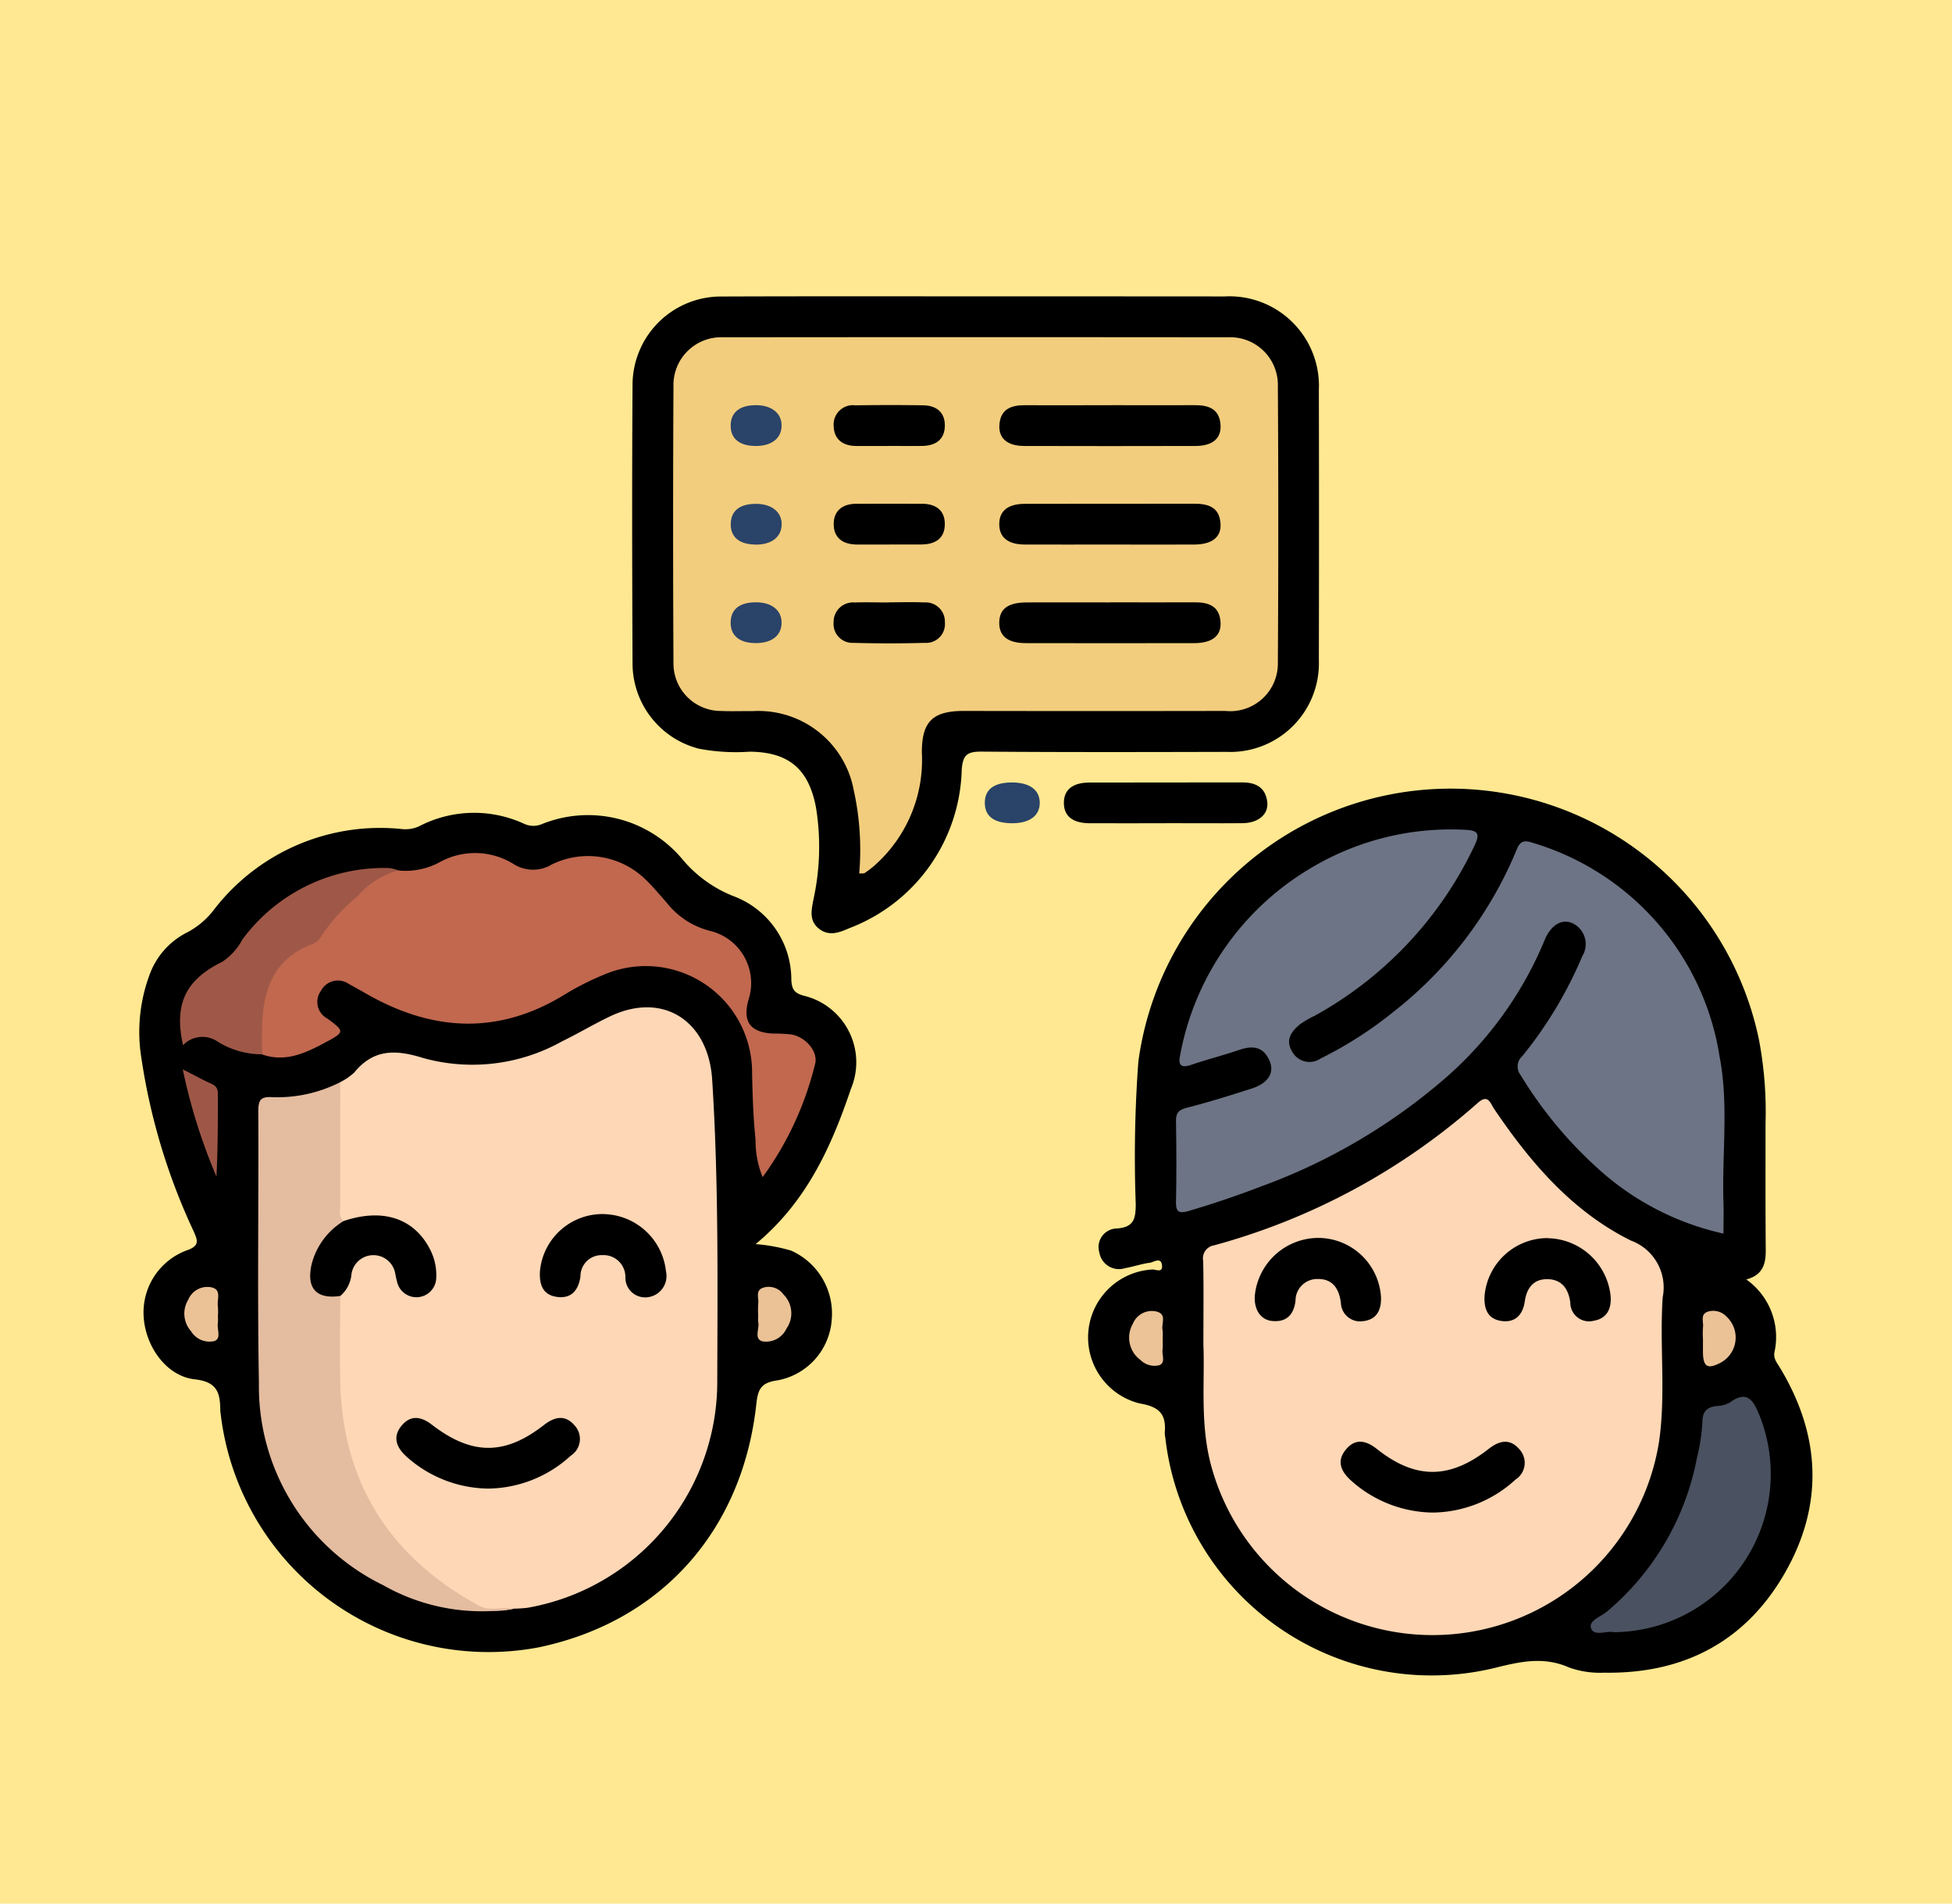<svg xmlns="http://www.w3.org/2000/svg" xmlns:xlink="http://www.w3.org/1999/xlink" width="120" height="117" viewBox="0 0 120 117">
  <defs>
    <clipPath id="clip-path">
      <rect id="Rectángulo_44992" data-name="Rectángulo 44992" width="102.846" height="84.786" fill="none"/>
    </clipPath>
  </defs>
  <g id="_40" data-name="40" transform="translate(-352 -4319)">
    <g id="Grupo_158812" data-name="Grupo 158812" transform="translate(352 4319)">
      <g id="Grupo_158146" data-name="Grupo 158146">
        <rect id="Rectángulo_36141" data-name="Rectángulo 36141" width="120" height="117" fill="#ffe891"/>
      </g>
      <g id="Grupo_174307" data-name="Grupo 174307" transform="translate(8.577 18.214)">
        <g id="Grupo_174307-2" data-name="Grupo 174307" clip-path="url(#clip-path)">
          <path id="Trazado_179519" data-name="Trazado 179519" d="M135.914,79.71a4.33,4.33,0,0,1,1.738,4.455c-.084.4.142.655.321.949,2.52,4.159,2.73,8.437.307,12.654s-6.238,6.192-11.095,6.113a5.667,5.667,0,0,1-2.153-.316c-1.569-.695-3.008-.368-4.588.026A16.484,16.484,0,0,1,100.2,89.429a1.645,1.645,0,0,1-.033-.311c.1-1.14-.349-1.59-1.56-1.789a4.182,4.182,0,0,1,.78-8.228c.217-.017.668.236.612-.255-.06-.533-.5-.2-.74-.163-.514.068-1.012.243-1.524.332a1.224,1.224,0,0,1-1.59-.963,1.143,1.143,0,0,1,1.091-1.473c1.039-.084,1.141-.6,1.147-1.492a79.679,79.679,0,0,1,.16-8.759,19.365,19.365,0,0,1,38.139-1.419A23.548,23.548,0,0,1,137.1,70.1c0,2.61-.009,5.22.013,7.83.007.85-.2,1.522-1.2,1.783" transform="translate(-37.14 -19.288)"/>
          <path id="Trazado_179520" data-name="Trazado 179520" d="M37.875,78.47a10.465,10.465,0,0,1,2.182.4,4.232,4.232,0,0,1,2.5,4.2,4.079,4.079,0,0,1-3.339,3.774c-1.006.142-1.2.53-1.3,1.464-.858,7.812-5.887,13.387-13.391,14.948A16.581,16.581,0,0,1,5,89c-.011-.1-.032-.207-.034-.311C4.955,87.636,4.8,86.936,3.4,86.781,1.657,86.589.376,84.774.256,82.959a4.069,4.069,0,0,1,2.634-4.1c.829-.282.685-.614.436-1.18A38.286,38.286,0,0,1,.117,67.05a10.073,10.073,0,0,1,.5-5.132,4.688,4.688,0,0,1,2.3-2.6,4.99,4.99,0,0,0,1.7-1.456A12.9,12.9,0,0,1,16.1,52.956a2.02,2.02,0,0,0,1.1-.173,7.335,7.335,0,0,1,6.444-.147,1.338,1.338,0,0,0,1.083.023,7.555,7.555,0,0,1,8.632,2.14,7.858,7.858,0,0,0,3.121,2.271,5.473,5.473,0,0,1,3.59,5.166c.037.592.186.8.755.963a4.209,4.209,0,0,1,2.912,5.719C42.527,72.5,41,75.883,37.875,78.47" transform="translate(0 -20.218)"/>
          <path id="Trazado_179521" data-name="Trazado 179521" d="M70.656,0Q78.329,0,86,.006a5.5,5.5,0,0,1,5.791,5.747q.018,8.3,0,16.6a5.449,5.449,0,0,1-5.667,5.645c-5.01.012-10.021.024-15.031-.016-.892-.007-1.2.164-1.258,1.15a10.713,10.713,0,0,1-6.906,9.7c-.6.265-1.249.527-1.871.033-.637-.506-.449-1.189-.329-1.835a15.107,15.107,0,0,0,.151-5.6c-.447-2.384-1.675-3.419-4.075-3.444a12.2,12.2,0,0,1-3.114-.181A5.416,5.416,0,0,1,49.6,22.633c-.026-5.74-.037-11.481,0-17.222A5.438,5.438,0,0,1,55.1.01C60.287-.01,65.471,0,70.656,0" transform="translate(-19.291 0)"/>
          <path id="Trazado_179522" data-name="Trazado 179522" d="M99.288,51.409c-1.566,0-3.133.008-4.7,0-1.039-.007-1.572-.445-1.572-1.251s.533-1.247,1.572-1.25c3.133-.008,6.266,0,9.4-.009.856,0,1.431.329,1.532,1.207.087.763-.555,1.293-1.531,1.3-1.566.013-3.133,0-4.7,0" transform="translate(-36.191 -19.025)"/>
          <path id="Trazado_179523" data-name="Trazado 179523" d="M86.761,51.413c-1.114,0-1.687-.411-1.7-1.231-.014-.836.551-1.273,1.654-1.277,1.087,0,1.706.438,1.723,1.23s-.6,1.274-1.676,1.278" transform="translate(-33.096 -19.028)" fill="#294369"/>
          <path id="Trazado_179524" data-name="Trazado 179524" d="M107.047,95.919c0-1.948.023-3.584-.013-5.218a.806.806,0,0,1,.67-.952,40.511,40.511,0,0,0,16.182-8.729c.668-.612.789-.021,1.035.344,2.228,3.293,4.8,6.3,8.4,8.088a3.072,3.072,0,0,1,1.962,3.49c-.2,2.945.2,5.914-.221,8.856a14.1,14.1,0,0,1-27.592,1.285c-.615-2.475-.338-4.981-.42-7.164" transform="translate(-41.645 -31.421)" fill="#fed7b6"/>
          <path id="Trazado_179525" data-name="Trazado 179525" d="M137.968,78.481a16.874,16.874,0,0,1-7.859-4.123,25.51,25.51,0,0,1-4.618-5.614.851.851,0,0,1,.1-1.174,25.347,25.347,0,0,0,3.686-6.14,1.419,1.419,0,0,0-.585-2.02c-.66-.31-1.344.084-1.737,1.048a22.824,22.824,0,0,1-6.022,8.4A36.252,36.252,0,0,1,109.5,75.593q-2.188.84-4.437,1.5c-.642.187-.772,0-.761-.608.031-1.636.026-3.273,0-4.909-.007-.506.156-.7.668-.833,1.343-.34,2.668-.758,3.988-1.181.985-.316,1.4-.946,1.111-1.66-.358-.9-1.025-1.008-1.877-.715-.984.338-2,.591-2.979.927-.606.207-.781-.007-.665-.564a16.935,16.935,0,0,1,7.942-11.477,16.762,16.762,0,0,1,9.55-2.414c.815.03.972.223.614.97a23.311,23.311,0,0,1-9.826,10.461,6.1,6.1,0,0,0-.9.521c-.543.446-.929.977-.473,1.707a1.21,1.21,0,0,0,1.734.4,24.228,24.228,0,0,0,4.548-2.923,24.5,24.5,0,0,0,7.521-9.948c.2-.492.455-.562.965-.389a16.339,16.339,0,0,1,11.5,13.17c.566,2.955.133,5.969.234,8.955.021.618,0,1.236,0,1.9" transform="translate(-40.583 -20.873)" fill="#6d7485"/>
          <path id="Trazado_179526" data-name="Trazado 179526" d="M147.428,125.179c-.427-.1-1.183.276-1.372-.23-.178-.477.6-.725.965-1.029a16.309,16.309,0,0,0,5.547-9.493,11.349,11.349,0,0,0,.326-2.141c.006-.669.269-.933.878-1.007a1.729,1.729,0,0,0,.8-.206c1.058-.786,1.447-.164,1.822.753a9.721,9.721,0,0,1-8.963,13.355" transform="translate(-56.818 -43.077)" fill="#4a5160"/>
          <path id="Trazado_179527" data-name="Trazado 179527" d="M101.642,103.754a5.767,5.767,0,0,1-.006.727c-.04.32.2.77-.2.929a1.217,1.217,0,0,1-1.152-.319,1.7,1.7,0,0,1-.473-2.226,1.255,1.255,0,0,1,1.443-.756c.673.158.3.737.382,1.127a2.489,2.489,0,0,1,.006.519" transform="translate(-38.746 -39.715)" fill="#ecc396"/>
          <path id="Trazado_179528" data-name="Trazado 179528" d="M157.315,103.777a5.93,5.93,0,0,1,.005-.722c.043-.339-.2-.8.338-.954a1.127,1.127,0,0,1,1.128.336,1.755,1.755,0,0,1-.369,2.806c-.811.431-1.089.27-1.1-.64,0-.275,0-.55,0-.826" transform="translate(-61.204 -39.71)" fill="#ebc296"/>
          <path id="Trazado_179529" data-name="Trazado 179529" d="M19.988,76.125a3.742,3.742,0,0,0,.855-.588c1.2-1.462,2.548-1.423,4.266-.886a11.287,11.287,0,0,0,8.49-1.021c1-.488,1.956-1.06,2.957-1.539,3.267-1.566,6.064.267,6.292,3.881.4,6.258.331,12.516.312,18.776A14.107,14.107,0,0,1,31.5,108.433a8.178,8.178,0,0,1-.832.055c-2.25.54-3.877-.682-5.408-2.007A15.32,15.32,0,0,1,19.7,94.311a36.949,36.949,0,0,1,.1-4.982,16.569,16.569,0,0,0,.663-1.524,1.606,1.606,0,0,1,1.588-1.266,1.624,1.624,0,0,1,1.564,1.3,3,3,0,0,0,.218.585.88.88,0,0,0,1,.563.9.9,0,0,0,.706-.909,3.467,3.467,0,0,0-4.177-3.47c-.488.1-.987.437-1.477-.013a1.972,1.972,0,0,1-.234-1.1q-.021-3.1,0-6.2a1.836,1.836,0,0,1,.334-1.169" transform="translate(-7.644 -27.83)" fill="#fed7b6"/>
          <path id="Trazado_179530" data-name="Trazado 179530" d="M20.5,57.078a4.408,4.408,0,0,0,2.59-.541,4.489,4.489,0,0,1,4.491.149,2.228,2.228,0,0,0,2.34.025,5.058,5.058,0,0,1,5.79.946c.451.431.847.92,1.265,1.385A4.9,4.9,0,0,0,39.687,60.8a3.3,3.3,0,0,1,2.325,4.239c-.361,1.328.1,1.978,1.48,2.062a11.132,11.132,0,0,1,1.145.053c.891.148,1.7,1.072,1.464,1.855a19.742,19.742,0,0,1-3.216,6.917,5.927,5.927,0,0,1-.435-2.3c-.141-1.346-.183-2.7-.213-4.058a6.538,6.538,0,0,0-9.156-6.066,17.165,17.165,0,0,0-2.5,1.284c-4.047,2.427-8.056,2.156-12.049-.126-.362-.207-.728-.409-1.092-.612a1.178,1.178,0,0,0-1.713.436,1.157,1.157,0,0,0,.422,1.709c1.026.765,1.056.813-.106,1.435-1.215.651-2.475,1.269-3.931.756A5.75,5.75,0,0,1,14.49,61.61a4.37,4.37,0,0,0,1.485-1.241,14.567,14.567,0,0,1,3.086-2.916,1.48,1.48,0,0,1,1.435-.376" transform="translate(-4.579 -21.791)" fill="#c1684f"/>
          <path id="Trazado_179531" data-name="Trazado 179531" d="M16.987,92.2c0,1.771-.04,3.543,0,5.312.155,6.236,3.1,10.758,8.527,13.722.677.37,1.44.048,2.152.185a12.292,12.292,0,0,1-8.048-1.45,13.575,13.575,0,0,1-7.63-12.4c-.1-5.568-.009-11.139-.038-16.709,0-.723.141-.933.911-.878a8.562,8.562,0,0,0,4.126-.923c0,2.522-.009,5.045,0,7.567,0,.331-.114.7.211.968.062.434-.323.573-.553.794a4.051,4.051,0,0,0-1.13,1.813c-.317,1.087-.013,1.594,1.108,1.835a.59.59,0,0,1,.362.166" transform="translate(-4.648 -30.759)" fill="#e4bca0"/>
          <path id="Trazado_179532" data-name="Trazado 179532" d="M17.5,57.664A4.92,4.92,0,0,0,15,59.245,10.811,10.811,0,0,0,12.763,61.7a1.046,1.046,0,0,1-.528.48c-2.394.88-3.063,2.811-3.115,5.114-.013.557,0,1.113,0,1.67a5.212,5.212,0,0,1-2.677-.744,1.656,1.656,0,0,0-2.183.182c-.564-2.516.151-4.018,2.406-5.121a3.781,3.781,0,0,0,1.244-1.374,10.821,10.821,0,0,1,9-4.394,2.242,2.242,0,0,1,.589.153" transform="translate(-1.585 -22.377)" fill="#9f5847"/>
          <path id="Trazado_179533" data-name="Trazado 179533" d="M4.354,77.773c.7.353,1.233.65,1.79.9.429.19.364.542.365.88,0,1.6,0,3.192-.086,4.81a35.2,35.2,0,0,1-2.07-6.586" transform="translate(-1.694 -30.261)" fill="#9e5747"/>
          <path id="Trazado_179534" data-name="Trazado 179534" d="M6.57,101.454a2.471,2.471,0,0,1,0,.415c-.068.384.233.957-.214,1.117a1.329,1.329,0,0,1-1.437-.608,1.629,1.629,0,0,1-.17-1.935,1.273,1.273,0,0,1,1.343-.774c.753.107.412.737.477,1.163a4.138,4.138,0,0,1,.005.622" transform="translate(-1.753 -38.775)" fill="#ebc296"/>
          <path id="Trazado_179535" data-name="Trazado 179535" d="M62.23,101.392a5.935,5.935,0,0,1,.005-.73c.043-.344-.207-.811.334-.971a1.112,1.112,0,0,1,1.208.417,1.632,1.632,0,0,1,.192,2.107A1.384,1.384,0,0,1,62.5,103c-.552-.144-.177-.78-.266-1.186a1.974,1.974,0,0,1,0-.417" transform="translate(-24.198 -38.77)" fill="#ebc296"/>
          <path id="Trazado_179536" data-name="Trazado 179536" d="M65.134,37.08a17.021,17.021,0,0,0-.337-5.136,5.959,5.959,0,0,0-6.173-4.855c-.661-.005-1.324.021-1.984-.007a2.919,2.919,0,0,1-2.924-2.935q-.044-8.51,0-17.021a2.933,2.933,0,0,1,3.066-3.011q15.508-.016,31.016,0a2.93,2.93,0,0,1,3.073,3q.052,8.51,0,17.02a2.927,2.927,0,0,1-3.226,2.945q-8.041.014-16.082,0c-1.91,0-2.587.654-2.576,2.565a8.666,8.666,0,0,1-2.945,6.964,6.35,6.35,0,0,1-.58.438c-.046.031-.128.012-.332.024" transform="translate(-20.891 -1.598)" fill="#f2cd7d"/>
          <path id="Trazado_179537" data-name="Trazado 179537" d="M126.5,119.588a7.652,7.652,0,0,1-5-1.974c-.623-.565-.893-1.2-.31-1.9s1.234-.566,1.912-.029c2.365,1.875,4.468,1.87,6.87-.013.685-.537,1.335-.64,1.91.057a1.22,1.22,0,0,1-.263,1.83,7.615,7.615,0,0,1-5.118,2.029" transform="translate(-47.028 -44.837)"/>
          <path id="Trazado_179538" data-name="Trazado 179538" d="M116.155,94.728a3.876,3.876,0,0,1,3.83,3.64c.025.811-.276,1.39-1.112,1.477a1.178,1.178,0,0,1-1.355-1.14c-.12-.874-.513-1.469-1.44-1.452a1.332,1.332,0,0,0-1.348,1.325c-.1.875-.56,1.342-1.442,1.255-.769-.076-1.18-.82-1.038-1.746a3.935,3.935,0,0,1,3.906-3.359" transform="translate(-43.664 -36.857)"/>
          <path id="Trazado_179539" data-name="Trazado 179539" d="M139.222,94.759a3.956,3.956,0,0,1,3.871,3.527c.073.793-.215,1.412-1.04,1.547a1.152,1.152,0,0,1-1.436-1.126c-.109-.82-.511-1.405-1.373-1.43s-1.3.515-1.422,1.354c-.112.794-.553,1.318-1.39,1.221-.9-.106-1.142-.762-1.081-1.6a3.893,3.893,0,0,1,3.871-3.5" transform="translate(-52.66 -36.87)"/>
          <path id="Trazado_179540" data-name="Trazado 179540" d="M31.468,117.182a7.637,7.637,0,0,1-5.027-1.991c-.628-.579-.833-1.232-.243-1.91.561-.645,1.2-.514,1.841-.018,2.446,1.882,4.476,1.888,6.875.015.683-.533,1.339-.647,1.915.053a1.22,1.22,0,0,1-.261,1.83,7.625,7.625,0,0,1-5.1,2.022" transform="translate(-10.057 -43.905)"/>
          <path id="Trazado_179541" data-name="Trazado 179541" d="M44.174,92.332a3.933,3.933,0,0,1,3.865,3.515,1.313,1.313,0,0,1-1.116,1.593,1.212,1.212,0,0,1-1.379-1.222,1.342,1.342,0,0,0-1.412-1.364,1.3,1.3,0,0,0-1.35,1.3c-.112.827-.535,1.392-1.443,1.268s-1.1-.808-1.043-1.624a3.861,3.861,0,0,1,3.878-3.468" transform="translate(-15.675 -35.925)"/>
          <path id="Trazado_179542" data-name="Trazado 179542" d="M19.022,97.415c-1.47.214-2.083-.47-1.767-1.915a4.355,4.355,0,0,1,1.979-2.692c2.39-.8,4.3-.18,5.289,1.707a3.461,3.461,0,0,1,.4,1.809,1.22,1.22,0,0,1-2.38.325,6.013,6.013,0,0,1-.14-.61,1.363,1.363,0,0,0-2.692.035,1.959,1.959,0,0,1-.69,1.342" transform="translate(-6.682 -35.977)"/>
          <path id="Trazado_179543" data-name="Trazado 179543" d="M93.429,10.947c1.7,0,3.405.01,5.108,0,.87-.007,1.529.241,1.585,1.232.046.817-.5,1.273-1.535,1.275q-5.264.014-10.528,0c-1.031,0-1.582-.46-1.534-1.276.058-.99.719-1.237,1.587-1.23,1.772.013,3.545,0,5.317,0" transform="translate(-33.665 -4.258)"/>
          <path id="Trazado_179544" data-name="Trazado 179544" d="M93.39,23.37c-1.772,0-3.545.008-5.317,0-1.035-.007-1.563-.448-1.558-1.26s.535-1.239,1.576-1.241c3.475-.008,6.95,0,10.425-.007.865,0,1.535.223,1.6,1.214.058.842-.515,1.289-1.621,1.295-1.7.008-3.405,0-5.108,0" transform="translate(-33.662 -8.116)"/>
          <path id="Trazado_179545" data-name="Trazado 179545" d="M93.314,30.78c1.737,0,3.475.01,5.212,0,.867-.007,1.532.234,1.592,1.225.051.842-.517,1.282-1.631,1.284q-5.16.008-10.321,0c-1.125,0-1.664-.428-1.652-1.271s.547-1.229,1.692-1.232c1.7-.005,3.405,0,5.108,0" transform="translate(-33.662 -11.974)"/>
          <path id="Trazado_179546" data-name="Trazado 179546" d="M73.226,30.779c.729,0,1.461-.027,2.188.007a1.179,1.179,0,0,1,1.273,1.227,1.155,1.155,0,0,1-1.237,1.256q-2.186.062-4.377,0A1.162,1.162,0,0,1,69.847,32a1.193,1.193,0,0,1,1.295-1.213c.694-.023,1.39,0,2.084,0" transform="translate(-27.177 -11.972)"/>
          <path id="Trazado_179547" data-name="Trazado 179547" d="M73.27,23.371H71.29c-.862,0-1.448-.4-1.435-1.283.011-.821.573-1.22,1.39-1.222,1.354,0,2.709-.009,4.064,0,.8.007,1.369.379,1.377,1.227.008.909-.589,1.268-1.437,1.274-.66.006-1.32,0-1.98,0" transform="translate(-27.18 -8.117)"/>
          <path id="Trazado_179548" data-name="Trazado 179548" d="M73.225,13.451c-.66,0-1.32,0-1.98,0-.817,0-1.373-.4-1.393-1.222a1.19,1.19,0,0,1,1.331-1.277c1.389-.018,2.779-.021,4.168,0,.808.013,1.349.419,1.335,1.267s-.573,1.214-1.376,1.229c-.695.013-1.39,0-2.084,0" transform="translate(-27.179 -4.255)"/>
          <path id="Trazado_179549" data-name="Trazado 179549" d="M61.074,10.949c.958.009,1.566.516,1.544,1.287s-.634,1.229-1.61,1.221c-1-.008-1.538-.468-1.519-1.287.019-.8.574-1.23,1.585-1.221" transform="translate(-23.147 -4.26)" fill="#2a4368"/>
          <path id="Trazado_179550" data-name="Trazado 179550" d="M61.061,30.781c.962.005,1.571.5,1.558,1.274s-.612,1.239-1.6,1.234-1.544-.457-1.532-1.274.563-1.24,1.571-1.234" transform="translate(-23.147 -11.976)" fill="#2a4368"/>
          <path id="Trazado_179551" data-name="Trazado 179551" d="M60.992,23.373c-.99-.012-1.532-.481-1.5-1.3.028-.8.586-1.219,1.6-1.2.951.013,1.561.534,1.529,1.3s-.649,1.217-1.626,1.205" transform="translate(-23.146 -8.118)" fill="#2a4368"/>
        </g>
      </g>
    </g>
  </g>
</svg>
